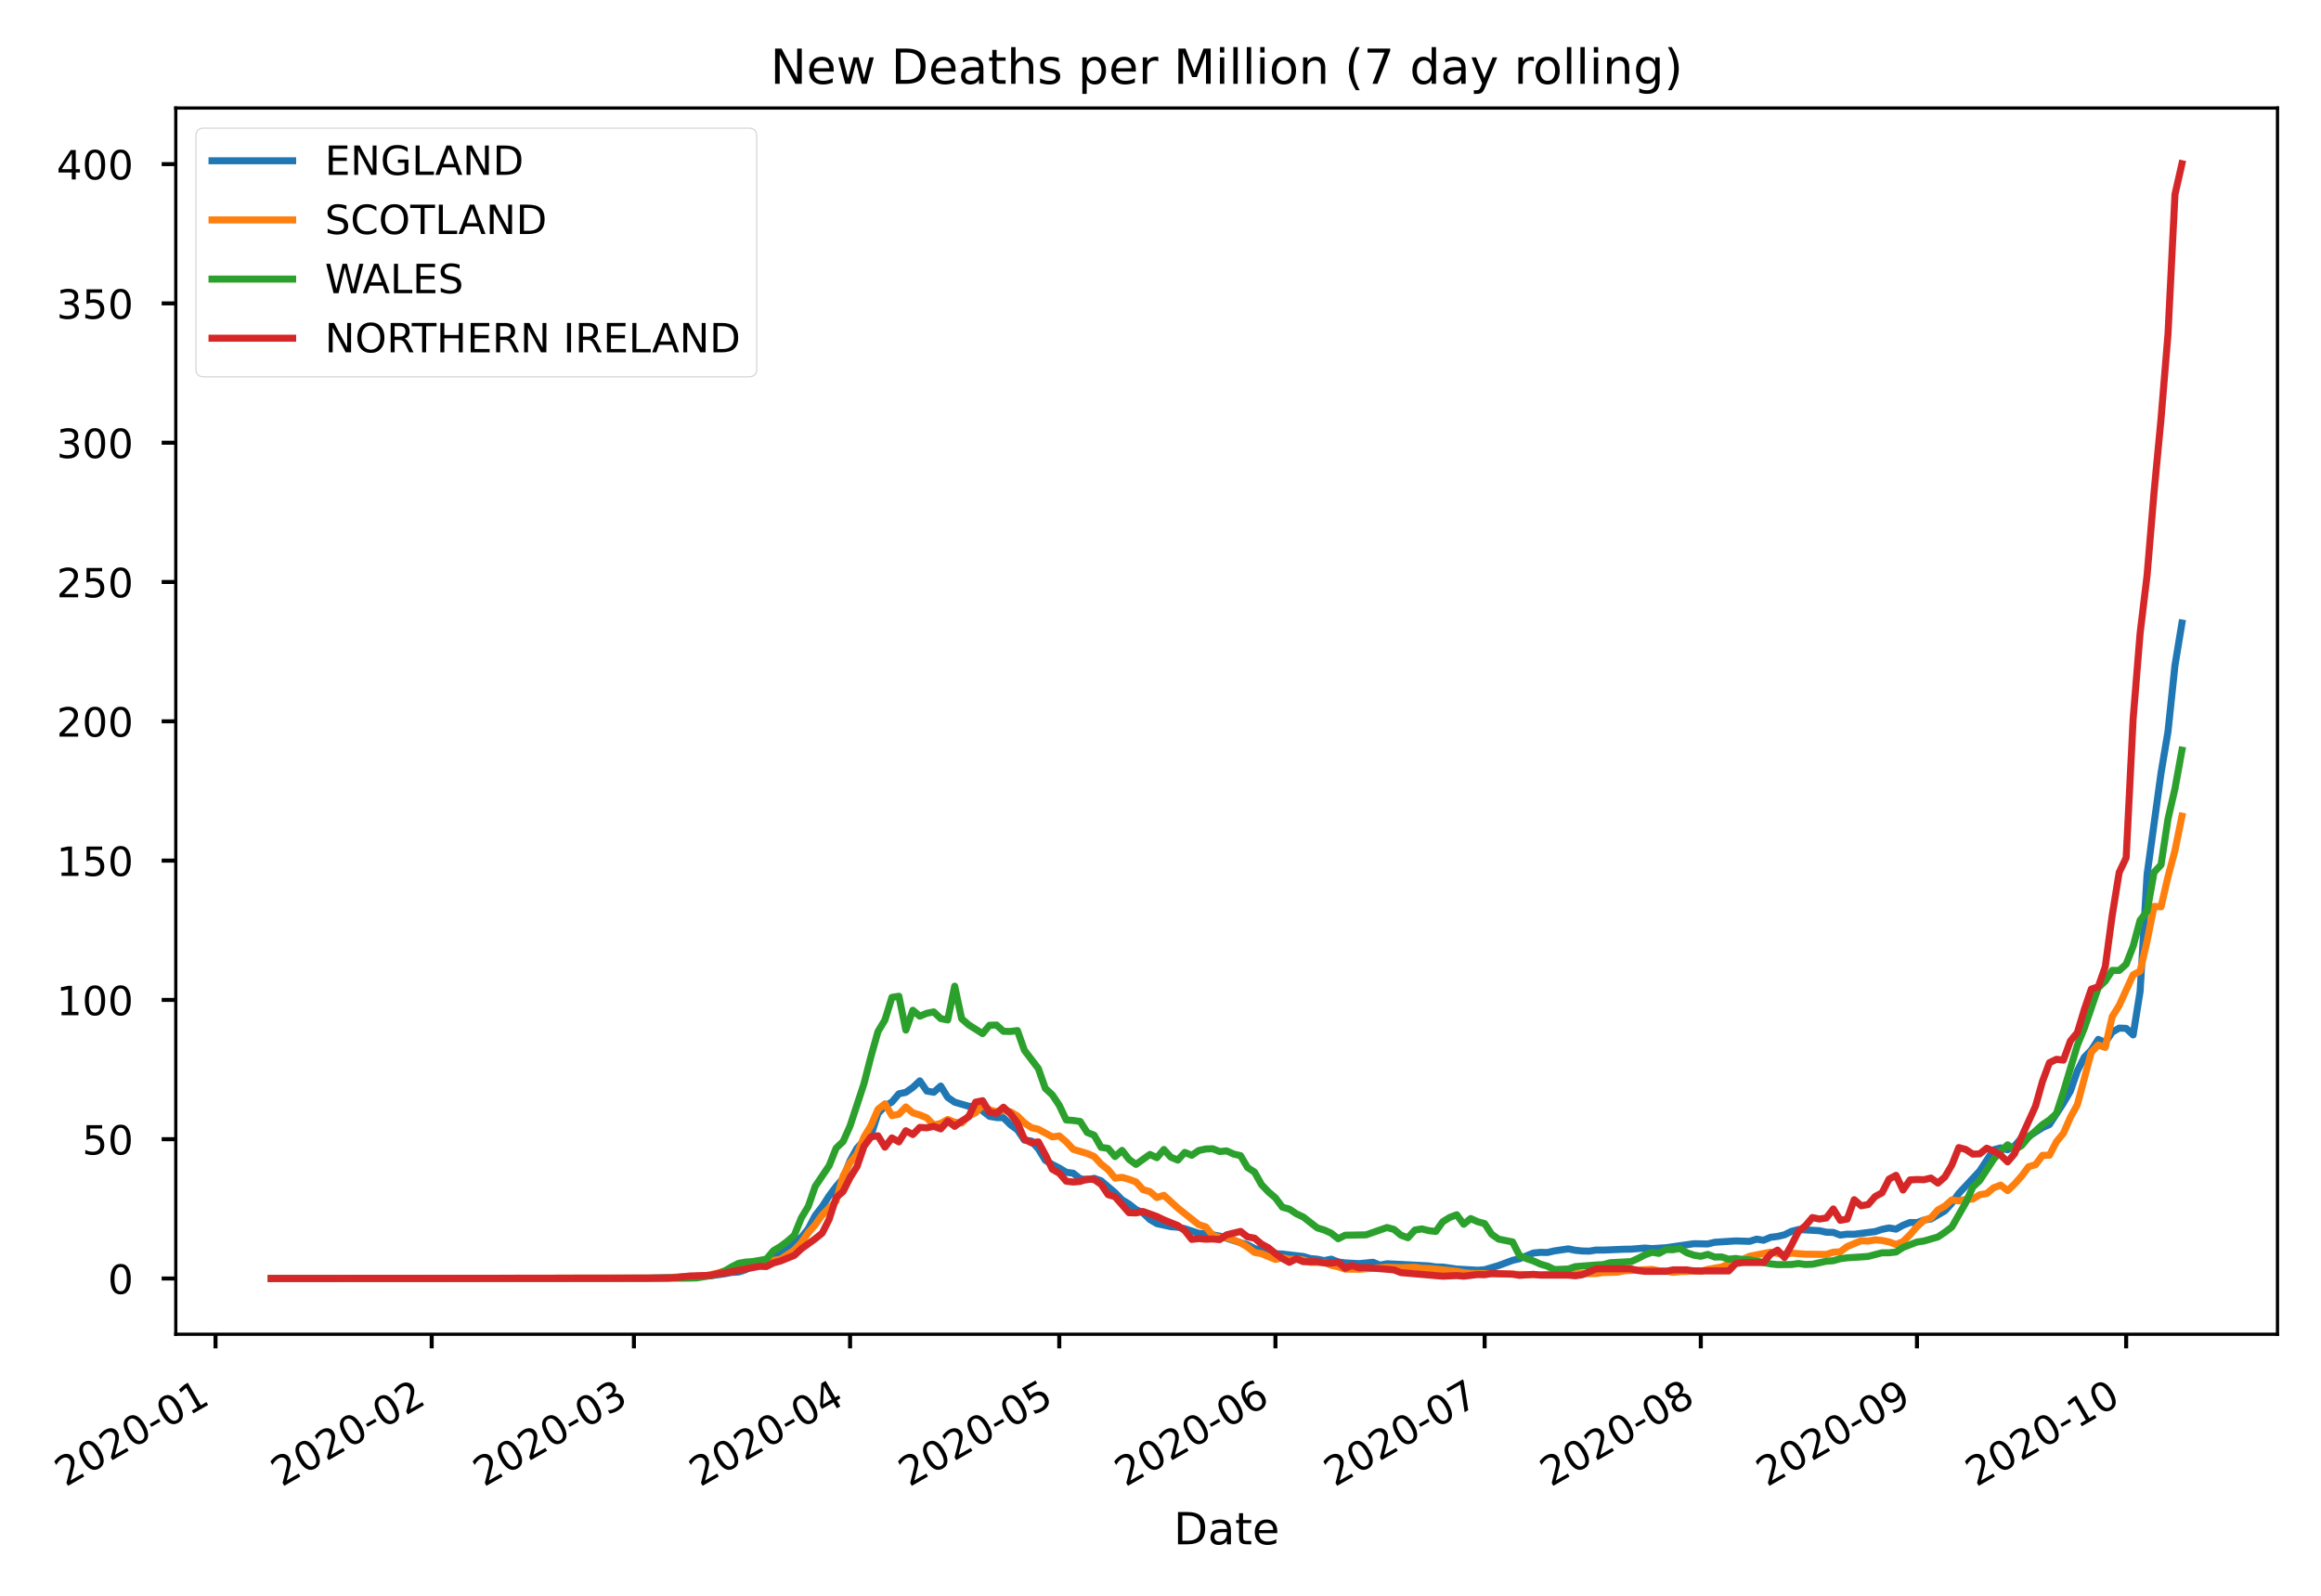 <?xml version="1.0" encoding="utf-8" standalone="no"?>
<!DOCTYPE svg PUBLIC "-//W3C//DTD SVG 1.1//EN"
  "http://www.w3.org/Graphics/SVG/1.1/DTD/svg11.dtd">
<!-- Created with matplotlib (https://matplotlib.org/) -->
<svg height="396pt" version="1.1" viewBox="0 0 576 396" width="576pt" xmlns="http://www.w3.org/2000/svg" xmlns:xlink="http://www.w3.org/1999/xlink">
 <defs>
  <style type="text/css">
*{stroke-linecap:butt;stroke-linejoin:round;}
  </style>
 </defs>
 <g id="figure_1">
  <g id="patch_1">
   <path d="M 0 396 
L 576 396 
L 576 0 
L 0 0 
z
" style="fill:#ffffff;"/>
  </g>
  <g id="axes_1">
   <g id="patch_2">
    <path d="M 43.623 331.102 
L 565.2 331.102 
L 565.2 26.8 
L 43.623 26.8 
z
" style="fill:#ffffff;"/>
   </g>
   <g id="matplotlib.axis_1">
    <g id="xtick_1">
     <g id="line2d_1">
      <defs>
       <path d="M 0 0 
L 0 3.5 
" id="mcf8f4b1bff" style="stroke:#000000;"/>
      </defs>
      <g>
       <use style="stroke:#000000;" x="53.487" xlink:href="#mcf8f4b1bff" y="331.102"/>
      </g>
     </g>
     <g id="text_1">
      <!-- 2020-01 -->
      <defs>
       <path d="M 19.188 8.297 
L 53.609 8.297 
L 53.609 0 
L 7.328 0 
L 7.328 8.297 
Q 12.938 14.109 22.625 23.891 
Q 32.328 33.688 34.812 36.531 
Q 39.547 41.844 41.422 45.531 
Q 43.312 49.219 43.312 52.781 
Q 43.312 58.594 39.234 62.25 
Q 35.156 65.922 28.609 65.922 
Q 23.969 65.922 18.812 64.312 
Q 13.672 62.703 7.812 59.422 
L 7.812 69.391 
Q 13.766 71.781 18.938 73 
Q 24.125 74.219 28.422 74.219 
Q 39.75 74.219 46.484 68.547 
Q 53.219 62.891 53.219 53.422 
Q 53.219 48.922 51.531 44.891 
Q 49.859 40.875 45.406 35.406 
Q 44.188 33.984 37.641 27.219 
Q 31.109 20.453 19.188 8.297 
z
" id="DejaVuSans-50"/>
       <path d="M 31.781 66.406 
Q 24.172 66.406 20.328 58.906 
Q 16.5 51.422 16.5 36.375 
Q 16.5 21.391 20.328 13.891 
Q 24.172 6.391 31.781 6.391 
Q 39.453 6.391 43.281 13.891 
Q 47.125 21.391 47.125 36.375 
Q 47.125 51.422 43.281 58.906 
Q 39.453 66.406 31.781 66.406 
z
M 31.781 74.219 
Q 44.047 74.219 50.516 64.516 
Q 56.984 54.828 56.984 36.375 
Q 56.984 17.969 50.516 8.266 
Q 44.047 -1.422 31.781 -1.422 
Q 19.531 -1.422 13.062 8.266 
Q 6.594 17.969 6.594 36.375 
Q 6.594 54.828 13.062 64.516 
Q 19.531 74.219 31.781 74.219 
z
" id="DejaVuSans-48"/>
       <path d="M 4.891 31.391 
L 31.203 31.391 
L 31.203 23.391 
L 4.891 23.391 
z
" id="DejaVuSans-45"/>
       <path d="M 12.406 8.297 
L 28.516 8.297 
L 28.516 63.922 
L 10.984 60.406 
L 10.984 69.391 
L 28.422 72.906 
L 38.281 72.906 
L 38.281 8.297 
L 54.391 8.297 
L 54.391 0 
L 12.406 0 
z
" id="DejaVuSans-49"/>
      </defs>
      <g transform="translate(16.262 369.074)rotate(-30)scale(0.1 -0.1)">
       <use xlink:href="#DejaVuSans-50"/>
       <use x="63.623" xlink:href="#DejaVuSans-48"/>
       <use x="127.246" xlink:href="#DejaVuSans-50"/>
       <use x="190.869" xlink:href="#DejaVuSans-48"/>
       <use x="254.492" xlink:href="#DejaVuSans-45"/>
       <use x="290.576" xlink:href="#DejaVuSans-48"/>
       <use x="354.199" xlink:href="#DejaVuSans-49"/>
      </g>
     </g>
    </g>
    <g id="xtick_2">
     <g id="line2d_2">
      <g>
       <use style="stroke:#000000;" x="107.133" xlink:href="#mcf8f4b1bff" y="331.102"/>
      </g>
     </g>
     <g id="text_2">
      <!-- 2020-02 -->
      <g transform="translate(69.908 369.074)rotate(-30)scale(0.1 -0.1)">
       <use xlink:href="#DejaVuSans-50"/>
       <use x="63.623" xlink:href="#DejaVuSans-48"/>
       <use x="127.246" xlink:href="#DejaVuSans-50"/>
       <use x="190.869" xlink:href="#DejaVuSans-48"/>
       <use x="254.492" xlink:href="#DejaVuSans-45"/>
       <use x="290.576" xlink:href="#DejaVuSans-48"/>
       <use x="354.199" xlink:href="#DejaVuSans-50"/>
      </g>
     </g>
    </g>
    <g id="xtick_3">
     <g id="line2d_3">
      <g>
       <use style="stroke:#000000;" x="157.317" xlink:href="#mcf8f4b1bff" y="331.102"/>
      </g>
     </g>
     <g id="text_3">
      <!-- 2020-03 -->
      <defs>
       <path d="M 40.578 39.312 
Q 47.656 37.797 51.625 33 
Q 55.609 28.219 55.609 21.188 
Q 55.609 10.406 48.188 4.484 
Q 40.766 -1.422 27.094 -1.422 
Q 22.516 -1.422 17.656 -0.516 
Q 12.797 0.391 7.625 2.203 
L 7.625 11.719 
Q 11.719 9.328 16.594 8.109 
Q 21.484 6.891 26.812 6.891 
Q 36.078 6.891 40.938 10.547 
Q 45.797 14.203 45.797 21.188 
Q 45.797 27.641 41.281 31.266 
Q 36.766 34.906 28.719 34.906 
L 20.219 34.906 
L 20.219 43.016 
L 29.109 43.016 
Q 36.375 43.016 40.234 45.922 
Q 44.094 48.828 44.094 54.297 
Q 44.094 59.906 40.109 62.906 
Q 36.141 65.922 28.719 65.922 
Q 24.656 65.922 20.016 65.031 
Q 15.375 64.156 9.812 62.312 
L 9.812 71.094 
Q 15.438 72.656 20.344 73.438 
Q 25.25 74.219 29.594 74.219 
Q 40.828 74.219 47.359 69.109 
Q 53.906 64.016 53.906 55.328 
Q 53.906 49.266 50.438 45.094 
Q 46.969 40.922 40.578 39.312 
z
" id="DejaVuSans-51"/>
      </defs>
      <g transform="translate(120.093 369.074)rotate(-30)scale(0.1 -0.1)">
       <use xlink:href="#DejaVuSans-50"/>
       <use x="63.623" xlink:href="#DejaVuSans-48"/>
       <use x="127.246" xlink:href="#DejaVuSans-50"/>
       <use x="190.869" xlink:href="#DejaVuSans-48"/>
       <use x="254.492" xlink:href="#DejaVuSans-45"/>
       <use x="290.576" xlink:href="#DejaVuSans-48"/>
       <use x="354.199" xlink:href="#DejaVuSans-51"/>
      </g>
     </g>
    </g>
    <g id="xtick_4">
     <g id="line2d_4">
      <g>
       <use style="stroke:#000000;" x="210.963" xlink:href="#mcf8f4b1bff" y="331.102"/>
      </g>
     </g>
     <g id="text_4">
      <!-- 2020-04 -->
      <defs>
       <path d="M 37.797 64.312 
L 12.891 25.391 
L 37.797 25.391 
z
M 35.203 72.906 
L 47.609 72.906 
L 47.609 25.391 
L 58.016 25.391 
L 58.016 17.188 
L 47.609 17.188 
L 47.609 0 
L 37.797 0 
L 37.797 17.188 
L 4.891 17.188 
L 4.891 26.703 
z
" id="DejaVuSans-52"/>
      </defs>
      <g transform="translate(173.739 369.074)rotate(-30)scale(0.1 -0.1)">
       <use xlink:href="#DejaVuSans-50"/>
       <use x="63.623" xlink:href="#DejaVuSans-48"/>
       <use x="127.246" xlink:href="#DejaVuSans-50"/>
       <use x="190.869" xlink:href="#DejaVuSans-48"/>
       <use x="254.492" xlink:href="#DejaVuSans-45"/>
       <use x="290.576" xlink:href="#DejaVuSans-48"/>
       <use x="354.199" xlink:href="#DejaVuSans-52"/>
      </g>
     </g>
    </g>
    <g id="xtick_5">
     <g id="line2d_5">
      <g>
       <use style="stroke:#000000;" x="262.879" xlink:href="#mcf8f4b1bff" y="331.102"/>
      </g>
     </g>
     <g id="text_5">
      <!-- 2020-05 -->
      <defs>
       <path d="M 10.797 72.906 
L 49.516 72.906 
L 49.516 64.594 
L 19.828 64.594 
L 19.828 46.734 
Q 21.969 47.469 24.109 47.828 
Q 26.266 48.188 28.422 48.188 
Q 40.625 48.188 47.75 41.5 
Q 54.891 34.812 54.891 23.391 
Q 54.891 11.625 47.562 5.094 
Q 40.234 -1.422 26.906 -1.422 
Q 22.312 -1.422 17.547 -0.641 
Q 12.797 0.141 7.719 1.703 
L 7.719 11.625 
Q 12.109 9.234 16.797 8.062 
Q 21.484 6.891 26.703 6.891 
Q 35.156 6.891 40.078 11.328 
Q 45.016 15.766 45.016 23.391 
Q 45.016 31 40.078 35.438 
Q 35.156 39.891 26.703 39.891 
Q 22.75 39.891 18.812 39.016 
Q 14.891 38.141 10.797 36.281 
z
" id="DejaVuSans-53"/>
      </defs>
      <g transform="translate(225.654 369.074)rotate(-30)scale(0.1 -0.1)">
       <use xlink:href="#DejaVuSans-50"/>
       <use x="63.623" xlink:href="#DejaVuSans-48"/>
       <use x="127.246" xlink:href="#DejaVuSans-50"/>
       <use x="190.869" xlink:href="#DejaVuSans-48"/>
       <use x="254.492" xlink:href="#DejaVuSans-45"/>
       <use x="290.576" xlink:href="#DejaVuSans-48"/>
       <use x="354.199" xlink:href="#DejaVuSans-53"/>
      </g>
     </g>
    </g>
    <g id="xtick_6">
     <g id="line2d_6">
      <g>
       <use style="stroke:#000000;" x="316.525" xlink:href="#mcf8f4b1bff" y="331.102"/>
      </g>
     </g>
     <g id="text_6">
      <!-- 2020-06 -->
      <defs>
       <path d="M 33.016 40.375 
Q 26.375 40.375 22.484 35.828 
Q 18.609 31.297 18.609 23.391 
Q 18.609 15.531 22.484 10.953 
Q 26.375 6.391 33.016 6.391 
Q 39.656 6.391 43.531 10.953 
Q 47.406 15.531 47.406 23.391 
Q 47.406 31.297 43.531 35.828 
Q 39.656 40.375 33.016 40.375 
z
M 52.594 71.297 
L 52.594 62.312 
Q 48.875 64.062 45.094 64.984 
Q 41.312 65.922 37.594 65.922 
Q 27.828 65.922 22.672 59.328 
Q 17.531 52.734 16.797 39.406 
Q 19.672 43.656 24.016 45.922 
Q 28.375 48.188 33.594 48.188 
Q 44.578 48.188 50.953 41.516 
Q 57.328 34.859 57.328 23.391 
Q 57.328 12.156 50.688 5.359 
Q 44.047 -1.422 33.016 -1.422 
Q 20.359 -1.422 13.672 8.266 
Q 6.984 17.969 6.984 36.375 
Q 6.984 53.656 15.188 63.938 
Q 23.391 74.219 37.203 74.219 
Q 40.922 74.219 44.703 73.484 
Q 48.484 72.75 52.594 71.297 
z
" id="DejaVuSans-54"/>
      </defs>
      <g transform="translate(279.3 369.074)rotate(-30)scale(0.1 -0.1)">
       <use xlink:href="#DejaVuSans-50"/>
       <use x="63.623" xlink:href="#DejaVuSans-48"/>
       <use x="127.246" xlink:href="#DejaVuSans-50"/>
       <use x="190.869" xlink:href="#DejaVuSans-48"/>
       <use x="254.492" xlink:href="#DejaVuSans-45"/>
       <use x="290.576" xlink:href="#DejaVuSans-48"/>
       <use x="354.199" xlink:href="#DejaVuSans-54"/>
      </g>
     </g>
    </g>
    <g id="xtick_7">
     <g id="line2d_7">
      <g>
       <use style="stroke:#000000;" x="368.44" xlink:href="#mcf8f4b1bff" y="331.102"/>
      </g>
     </g>
     <g id="text_7">
      <!-- 2020-07 -->
      <defs>
       <path d="M 8.203 72.906 
L 55.078 72.906 
L 55.078 68.703 
L 28.609 0 
L 18.312 0 
L 43.219 64.594 
L 8.203 64.594 
z
" id="DejaVuSans-55"/>
      </defs>
      <g transform="translate(331.216 369.074)rotate(-30)scale(0.1 -0.1)">
       <use xlink:href="#DejaVuSans-50"/>
       <use x="63.623" xlink:href="#DejaVuSans-48"/>
       <use x="127.246" xlink:href="#DejaVuSans-50"/>
       <use x="190.869" xlink:href="#DejaVuSans-48"/>
       <use x="254.492" xlink:href="#DejaVuSans-45"/>
       <use x="290.576" xlink:href="#DejaVuSans-48"/>
       <use x="354.199" xlink:href="#DejaVuSans-55"/>
      </g>
     </g>
    </g>
    <g id="xtick_8">
     <g id="line2d_8">
      <g>
       <use style="stroke:#000000;" x="422.086" xlink:href="#mcf8f4b1bff" y="331.102"/>
      </g>
     </g>
     <g id="text_8">
      <!-- 2020-08 -->
      <defs>
       <path d="M 31.781 34.625 
Q 24.75 34.625 20.719 30.859 
Q 16.703 27.094 16.703 20.516 
Q 16.703 13.922 20.719 10.156 
Q 24.75 6.391 31.781 6.391 
Q 38.812 6.391 42.859 10.172 
Q 46.922 13.969 46.922 20.516 
Q 46.922 27.094 42.891 30.859 
Q 38.875 34.625 31.781 34.625 
z
M 21.922 38.812 
Q 15.578 40.375 12.031 44.719 
Q 8.5 49.078 8.5 55.328 
Q 8.5 64.062 14.719 69.141 
Q 20.953 74.219 31.781 74.219 
Q 42.672 74.219 48.875 69.141 
Q 55.078 64.062 55.078 55.328 
Q 55.078 49.078 51.531 44.719 
Q 48 40.375 41.703 38.812 
Q 48.828 37.156 52.797 32.312 
Q 56.781 27.484 56.781 20.516 
Q 56.781 9.906 50.312 4.234 
Q 43.844 -1.422 31.781 -1.422 
Q 19.734 -1.422 13.25 4.234 
Q 6.781 9.906 6.781 20.516 
Q 6.781 27.484 10.781 32.312 
Q 14.797 37.156 21.922 38.812 
z
M 18.312 54.391 
Q 18.312 48.734 21.844 45.562 
Q 25.391 42.391 31.781 42.391 
Q 38.141 42.391 41.719 45.562 
Q 45.312 48.734 45.312 54.391 
Q 45.312 60.062 41.719 63.234 
Q 38.141 66.406 31.781 66.406 
Q 25.391 66.406 21.844 63.234 
Q 18.312 60.062 18.312 54.391 
z
" id="DejaVuSans-56"/>
      </defs>
      <g transform="translate(384.862 369.074)rotate(-30)scale(0.1 -0.1)">
       <use xlink:href="#DejaVuSans-50"/>
       <use x="63.623" xlink:href="#DejaVuSans-48"/>
       <use x="127.246" xlink:href="#DejaVuSans-50"/>
       <use x="190.869" xlink:href="#DejaVuSans-48"/>
       <use x="254.492" xlink:href="#DejaVuSans-45"/>
       <use x="290.576" xlink:href="#DejaVuSans-48"/>
       <use x="354.199" xlink:href="#DejaVuSans-56"/>
      </g>
     </g>
    </g>
    <g id="xtick_9">
     <g id="line2d_9">
      <g>
       <use style="stroke:#000000;" x="475.732" xlink:href="#mcf8f4b1bff" y="331.102"/>
      </g>
     </g>
     <g id="text_9">
      <!-- 2020-09 -->
      <defs>
       <path d="M 10.984 1.516 
L 10.984 10.5 
Q 14.703 8.734 18.5 7.812 
Q 22.312 6.891 25.984 6.891 
Q 35.75 6.891 40.891 13.453 
Q 46.047 20.016 46.781 33.406 
Q 43.953 29.203 39.594 26.953 
Q 35.25 24.703 29.984 24.703 
Q 19.047 24.703 12.672 31.312 
Q 6.297 37.938 6.297 49.422 
Q 6.297 60.641 12.938 67.422 
Q 19.578 74.219 30.609 74.219 
Q 43.266 74.219 49.922 64.516 
Q 56.594 54.828 56.594 36.375 
Q 56.594 19.141 48.406 8.859 
Q 40.234 -1.422 26.422 -1.422 
Q 22.703 -1.422 18.891 -0.688 
Q 15.094 0.047 10.984 1.516 
z
M 30.609 32.422 
Q 37.25 32.422 41.125 36.953 
Q 45.016 41.5 45.016 49.422 
Q 45.016 57.281 41.125 61.844 
Q 37.25 66.406 30.609 66.406 
Q 23.969 66.406 20.094 61.844 
Q 16.219 57.281 16.219 49.422 
Q 16.219 41.5 20.094 36.953 
Q 23.969 32.422 30.609 32.422 
z
" id="DejaVuSans-57"/>
      </defs>
      <g transform="translate(438.508 369.074)rotate(-30)scale(0.1 -0.1)">
       <use xlink:href="#DejaVuSans-50"/>
       <use x="63.623" xlink:href="#DejaVuSans-48"/>
       <use x="127.246" xlink:href="#DejaVuSans-50"/>
       <use x="190.869" xlink:href="#DejaVuSans-48"/>
       <use x="254.492" xlink:href="#DejaVuSans-45"/>
       <use x="290.576" xlink:href="#DejaVuSans-48"/>
       <use x="354.199" xlink:href="#DejaVuSans-57"/>
      </g>
     </g>
    </g>
    <g id="xtick_10">
     <g id="line2d_10">
      <g>
       <use style="stroke:#000000;" x="527.648" xlink:href="#mcf8f4b1bff" y="331.102"/>
      </g>
     </g>
     <g id="text_10">
      <!-- 2020-10 -->
      <g transform="translate(490.423 369.074)rotate(-30)scale(0.1 -0.1)">
       <use xlink:href="#DejaVuSans-50"/>
       <use x="63.623" xlink:href="#DejaVuSans-48"/>
       <use x="127.246" xlink:href="#DejaVuSans-50"/>
       <use x="190.869" xlink:href="#DejaVuSans-48"/>
       <use x="254.492" xlink:href="#DejaVuSans-45"/>
       <use x="290.576" xlink:href="#DejaVuSans-49"/>
       <use x="354.199" xlink:href="#DejaVuSans-48"/>
      </g>
     </g>
    </g>
    <g id="text_11">
     <!-- Date -->
     <defs>
      <path d="M 19.672 64.797 
L 19.672 8.109 
L 31.594 8.109 
Q 46.688 8.109 53.688 14.938 
Q 60.688 21.781 60.688 36.531 
Q 60.688 51.172 53.688 57.984 
Q 46.688 64.797 31.594 64.797 
z
M 9.812 72.906 
L 30.078 72.906 
Q 51.266 72.906 61.172 64.094 
Q 71.094 55.281 71.094 36.531 
Q 71.094 17.672 61.125 8.828 
Q 51.172 0 30.078 0 
L 9.812 0 
z
" id="DejaVuSans-68"/>
      <path d="M 34.281 27.484 
Q 23.391 27.484 19.188 25 
Q 14.984 22.516 14.984 16.5 
Q 14.984 11.719 18.141 8.906 
Q 21.297 6.109 26.703 6.109 
Q 34.188 6.109 38.703 11.406 
Q 43.219 16.703 43.219 25.484 
L 43.219 27.484 
z
M 52.203 31.203 
L 52.203 0 
L 43.219 0 
L 43.219 8.297 
Q 40.141 3.328 35.547 0.953 
Q 30.953 -1.422 24.312 -1.422 
Q 15.922 -1.422 10.953 3.297 
Q 6 8.016 6 15.922 
Q 6 25.141 12.172 29.828 
Q 18.359 34.516 30.609 34.516 
L 43.219 34.516 
L 43.219 35.406 
Q 43.219 41.609 39.141 45 
Q 35.062 48.391 27.688 48.391 
Q 23 48.391 18.547 47.266 
Q 14.109 46.141 10.016 43.891 
L 10.016 52.203 
Q 14.938 54.109 19.578 55.047 
Q 24.219 56 28.609 56 
Q 40.484 56 46.344 49.844 
Q 52.203 43.703 52.203 31.203 
z
" id="DejaVuSans-97"/>
      <path d="M 18.312 70.219 
L 18.312 54.688 
L 36.812 54.688 
L 36.812 47.703 
L 18.312 47.703 
L 18.312 18.016 
Q 18.312 11.328 20.141 9.422 
Q 21.969 7.516 27.594 7.516 
L 36.812 7.516 
L 36.812 0 
L 27.594 0 
Q 17.188 0 13.234 3.875 
Q 9.281 7.766 9.281 18.016 
L 9.281 47.703 
L 2.688 47.703 
L 2.688 54.688 
L 9.281 54.688 
L 9.281 70.219 
z
" id="DejaVuSans-116"/>
      <path d="M 56.203 29.594 
L 56.203 25.203 
L 14.891 25.203 
Q 15.484 15.922 20.484 11.062 
Q 25.484 6.203 34.422 6.203 
Q 39.594 6.203 44.453 7.469 
Q 49.312 8.734 54.109 11.281 
L 54.109 2.781 
Q 49.266 0.734 44.188 -0.344 
Q 39.109 -1.422 33.891 -1.422 
Q 20.797 -1.422 13.156 6.188 
Q 5.516 13.812 5.516 26.812 
Q 5.516 40.234 12.766 48.109 
Q 20.016 56 32.328 56 
Q 43.359 56 49.781 48.891 
Q 56.203 41.797 56.203 29.594 
z
M 47.219 32.234 
Q 47.125 39.594 43.094 43.984 
Q 39.062 48.391 32.422 48.391 
Q 24.906 48.391 20.391 44.141 
Q 15.875 39.891 15.188 32.172 
z
" id="DejaVuSans-101"/>
     </defs>
     <g transform="translate(291.265 383.233)scale(0.11 -0.11)">
      <use xlink:href="#DejaVuSans-68"/>
      <use x="77.002" xlink:href="#DejaVuSans-97"/>
      <use x="138.281" xlink:href="#DejaVuSans-116"/>
      <use x="177.49" xlink:href="#DejaVuSans-101"/>
     </g>
    </g>
   </g>
   <g id="matplotlib.axis_2">
    <g id="ytick_1">
     <g id="line2d_11">
      <defs>
       <path d="M 0 0 
L -3.5 0 
" id="m868696d26a" style="stroke:#000000;"/>
      </defs>
      <g>
       <use style="stroke:#000000;" x="43.623" xlink:href="#m868696d26a" y="317.27"/>
      </g>
     </g>
     <g id="text_12">
      <!-- 0 -->
      <g transform="translate(26.76 321.07)scale(0.1 -0.1)">
       <use xlink:href="#DejaVuSans-48"/>
      </g>
     </g>
    </g>
    <g id="ytick_2">
     <g id="line2d_12">
      <g>
       <use style="stroke:#000000;" x="43.623" xlink:href="#m868696d26a" y="282.702"/>
      </g>
     </g>
     <g id="text_13">
      <!-- 50 -->
      <g transform="translate(20.398 286.501)scale(0.1 -0.1)">
       <use xlink:href="#DejaVuSans-53"/>
       <use x="63.623" xlink:href="#DejaVuSans-48"/>
      </g>
     </g>
    </g>
    <g id="ytick_3">
     <g id="line2d_13">
      <g>
       <use style="stroke:#000000;" x="43.623" xlink:href="#m868696d26a" y="248.133"/>
      </g>
     </g>
     <g id="text_14">
      <!-- 100 -->
      <g transform="translate(14.035 251.933)scale(0.1 -0.1)">
       <use xlink:href="#DejaVuSans-49"/>
       <use x="63.623" xlink:href="#DejaVuSans-48"/>
       <use x="127.246" xlink:href="#DejaVuSans-48"/>
      </g>
     </g>
    </g>
    <g id="ytick_4">
     <g id="line2d_14">
      <g>
       <use style="stroke:#000000;" x="43.623" xlink:href="#m868696d26a" y="213.565"/>
      </g>
     </g>
     <g id="text_15">
      <!-- 150 -->
      <g transform="translate(14.035 217.364)scale(0.1 -0.1)">
       <use xlink:href="#DejaVuSans-49"/>
       <use x="63.623" xlink:href="#DejaVuSans-53"/>
       <use x="127.246" xlink:href="#DejaVuSans-48"/>
      </g>
     </g>
    </g>
    <g id="ytick_5">
     <g id="line2d_15">
      <g>
       <use style="stroke:#000000;" x="43.623" xlink:href="#m868696d26a" y="178.996"/>
      </g>
     </g>
     <g id="text_16">
      <!-- 200 -->
      <g transform="translate(14.035 182.796)scale(0.1 -0.1)">
       <use xlink:href="#DejaVuSans-50"/>
       <use x="63.623" xlink:href="#DejaVuSans-48"/>
       <use x="127.246" xlink:href="#DejaVuSans-48"/>
      </g>
     </g>
    </g>
    <g id="ytick_6">
     <g id="line2d_16">
      <g>
       <use style="stroke:#000000;" x="43.623" xlink:href="#m868696d26a" y="144.428"/>
      </g>
     </g>
     <g id="text_17">
      <!-- 250 -->
      <g transform="translate(14.035 148.227)scale(0.1 -0.1)">
       <use xlink:href="#DejaVuSans-50"/>
       <use x="63.623" xlink:href="#DejaVuSans-53"/>
       <use x="127.246" xlink:href="#DejaVuSans-48"/>
      </g>
     </g>
    </g>
    <g id="ytick_7">
     <g id="line2d_17">
      <g>
       <use style="stroke:#000000;" x="43.623" xlink:href="#m868696d26a" y="109.859"/>
      </g>
     </g>
     <g id="text_18">
      <!-- 300 -->
      <g transform="translate(14.035 113.659)scale(0.1 -0.1)">
       <use xlink:href="#DejaVuSans-51"/>
       <use x="63.623" xlink:href="#DejaVuSans-48"/>
       <use x="127.246" xlink:href="#DejaVuSans-48"/>
      </g>
     </g>
    </g>
    <g id="ytick_8">
     <g id="line2d_18">
      <g>
       <use style="stroke:#000000;" x="43.623" xlink:href="#m868696d26a" y="75.291"/>
      </g>
     </g>
     <g id="text_19">
      <!-- 350 -->
      <g transform="translate(14.035 79.09)scale(0.1 -0.1)">
       <use xlink:href="#DejaVuSans-51"/>
       <use x="63.623" xlink:href="#DejaVuSans-53"/>
       <use x="127.246" xlink:href="#DejaVuSans-48"/>
      </g>
     </g>
    </g>
    <g id="ytick_9">
     <g id="line2d_19">
      <g>
       <use style="stroke:#000000;" x="43.623" xlink:href="#m868696d26a" y="40.722"/>
      </g>
     </g>
     <g id="text_20">
      <!-- 400 -->
      <g transform="translate(14.035 44.521)scale(0.1 -0.1)">
       <use xlink:href="#DejaVuSans-52"/>
       <use x="63.623" xlink:href="#DejaVuSans-48"/>
       <use x="127.246" xlink:href="#DejaVuSans-48"/>
      </g>
     </g>
    </g>
   </g>
   <g id="line2d_20">
    <path clip-path="url(#pd40463306b)" d="M 67.331 317.27 
L 160.779 317.209 
L 176.353 316.597 
L 179.814 316.102 
L 181.545 315.76 
L 183.275 315.66 
L 185.006 315.107 
L 186.736 314.121 
L 190.197 312.464 
L 191.928 311.285 
L 193.658 310.79 
L 195.389 309.569 
L 197.119 307.995 
L 198.85 307.109 
L 200.58 304.942 
L 202.311 301.646 
L 204.041 299.425 
L 205.772 296.749 
L 207.502 294.443 
L 209.233 292.415 
L 210.963 288.028 
L 212.694 284.915 
L 214.424 283.038 
L 216.155 281.685 
L 217.886 276.338 
L 219.616 274.462 
L 221.347 273.473 
L 223.077 271.441 
L 224.808 271.064 
L 226.538 269.858 
L 228.269 268.224 
L 229.999 270.742 
L 231.73 271.053 
L 233.46 269.516 
L 235.191 272.323 
L 236.921 273.517 
L 240.382 274.519 
L 242.113 274.633 
L 243.843 275.682 
L 245.574 277.028 
L 247.304 277.323 
L 249.035 277.382 
L 250.765 279.104 
L 252.496 280.371 
L 254.226 282.924 
L 255.957 283.164 
L 257.687 285.091 
L 259.418 287.928 
L 261.148 288.981 
L 262.879 289.864 
L 264.609 290.913 
L 266.34 291.146 
L 268.07 292.513 
L 269.801 292.771 
L 271.532 292.406 
L 273.262 293.022 
L 276.723 295.98 
L 278.454 297.756 
L 280.184 298.799 
L 281.915 300.158 
L 283.645 300.974 
L 285.376 302.631 
L 287.106 303.652 
L 290.567 304.41 
L 292.298 304.542 
L 294.028 304.91 
L 297.489 306.063 
L 299.22 306.114 
L 302.681 306.747 
L 309.603 308.918 
L 311.333 309.836 
L 316.525 311.113 
L 318.255 311.197 
L 321.716 311.61 
L 323.447 311.801 
L 325.177 312.315 
L 326.908 312.476 
L 328.639 312.831 
L 330.369 312.468 
L 332.1 313.168 
L 333.83 313.391 
L 337.291 313.582 
L 340.752 313.247 
L 342.483 313.947 
L 344.213 313.615 
L 347.674 313.777 
L 354.596 314.142 
L 356.327 314.396 
L 358.057 314.431 
L 361.518 314.923 
L 366.71 315.214 
L 368.44 315.091 
L 371.901 314.057 
L 375.362 312.764 
L 377.093 312.357 
L 380.554 310.945 
L 382.285 310.78 
L 384.015 310.818 
L 385.746 310.42 
L 389.207 309.913 
L 390.937 310.264 
L 392.668 310.439 
L 394.398 310.474 
L 396.129 310.202 
L 397.859 310.22 
L 403.051 310.006 
L 404.781 309.983 
L 408.242 309.706 
L 409.973 309.857 
L 413.434 309.629 
L 420.356 308.637 
L 423.817 308.695 
L 425.547 308.274 
L 430.739 307.944 
L 434.2 308.051 
L 435.93 307.504 
L 437.661 307.779 
L 439.392 307.046 
L 441.122 306.833 
L 442.853 306.424 
L 444.583 305.568 
L 446.314 305.121 
L 451.505 305.403 
L 453.236 305.786 
L 454.966 305.828 
L 456.697 306.488 
L 458.427 306.267 
L 460.158 306.291 
L 465.349 305.621 
L 467.08 305.068 
L 468.81 304.721 
L 470.541 305.017 
L 472.271 304.054 
L 474.002 303.368 
L 475.732 303.41 
L 477.463 302.771 
L 479.193 302.496 
L 482.654 300.48 
L 484.385 298.569 
L 486.115 296.149 
L 491.307 290.585 
L 494.768 285.312 
L 496.499 284.854 
L 498.229 285.326 
L 499.96 284.352 
L 501.69 282.404 
L 503.421 282.036 
L 506.882 279.828 
L 508.612 279.053 
L 512.073 273.731 
L 513.804 270.771 
L 515.534 265.78 
L 517.265 262.355 
L 518.995 260.599 
L 520.726 257.93 
L 522.456 258.698 
L 524.187 256.129 
L 525.917 255.124 
L 527.648 255.199 
L 529.378 256.824 
L 531.109 246.003 
L 532.839 217.034 
L 536.3 191.826 
L 538.031 181.523 
L 539.761 165.093 
L 541.492 154.609 
L 541.492 154.609 
" style="fill:none;stroke:#1f77b4;stroke-linecap:square;stroke-width:1.75;"/>
   </g>
   <g id="line2d_21">
    <path clip-path="url(#pd40463306b)" d="M 67.331 317.27 
L 164.24 317.162 
L 174.623 316.674 
L 178.084 315.933 
L 181.545 314.83 
L 183.275 314.595 
L 188.467 313.546 
L 190.197 312.986 
L 193.658 312.516 
L 197.119 310.238 
L 198.85 308.376 
L 200.58 305.917 
L 202.311 303.947 
L 204.041 301.506 
L 207.502 298.035 
L 209.233 291.798 
L 210.963 288.508 
L 212.694 286.393 
L 214.424 282.162 
L 216.155 279.306 
L 217.886 275.293 
L 219.616 273.919 
L 221.347 276.847 
L 223.077 276.504 
L 224.808 274.696 
L 226.538 276.16 
L 228.269 276.685 
L 229.999 277.39 
L 231.73 279.197 
L 233.46 278.782 
L 235.191 277.805 
L 236.921 278.492 
L 238.652 278.691 
L 240.382 276.956 
L 242.113 276.142 
L 243.843 274.19 
L 245.574 275.437 
L 247.304 275.871 
L 249.035 275.564 
L 250.765 275.907 
L 252.496 276.938 
L 254.226 278.637 
L 255.957 279.83 
L 257.687 280.228 
L 261.148 282.126 
L 262.879 281.891 
L 264.609 283.355 
L 266.34 285.218 
L 269.801 286.248 
L 271.532 286.989 
L 273.262 288.869 
L 274.993 290.243 
L 276.723 292.358 
L 278.454 292.16 
L 280.184 292.666 
L 281.915 293.299 
L 283.645 295.215 
L 285.376 295.703 
L 287.106 297.185 
L 288.837 296.625 
L 292.298 299.789 
L 297.489 303.91 
L 299.22 304.453 
L 300.95 306.532 
L 302.681 307.074 
L 304.411 307.11 
L 306.142 307.689 
L 307.872 308.43 
L 309.603 309.461 
L 311.333 310.798 
L 313.064 311.106 
L 316.525 312.534 
L 318.255 312.1 
L 319.986 312.498 
L 321.716 312.48 
L 323.447 312.66 
L 325.177 313.275 
L 328.639 313.275 
L 330.369 313.98 
L 332.1 314.36 
L 333.83 314.938 
L 337.291 314.974 
L 344.213 314.468 
L 347.674 314.577 
L 351.135 314.468 
L 352.866 314.739 
L 354.596 314.794 
L 358.057 315.119 
L 361.518 315.499 
L 363.249 315.824 
L 364.979 315.987 
L 382.285 316.348 
L 384.015 316.24 
L 385.746 316.312 
L 387.476 316.131 
L 396.129 316.041 
L 397.859 315.788 
L 401.32 315.698 
L 403.051 315.354 
L 409.973 315.011 
L 411.703 315.354 
L 413.434 315.426 
L 415.164 315.752 
L 416.895 315.535 
L 418.625 315.517 
L 420.356 315.336 
L 422.086 315.499 
L 423.817 315.011 
L 427.278 314.396 
L 429.008 313.637 
L 430.739 312.751 
L 432.469 312.516 
L 434.2 311.756 
L 439.392 310.726 
L 442.853 311.377 
L 444.583 310.979 
L 448.044 311.232 
L 453.236 311.286 
L 454.966 310.744 
L 456.697 310.636 
L 458.427 309.334 
L 461.888 307.888 
L 463.619 307.978 
L 465.349 307.671 
L 467.08 307.833 
L 468.81 308.195 
L 470.541 308.828 
L 472.271 308.105 
L 474.002 306.405 
L 475.732 304.417 
L 477.463 302.808 
L 479.193 302.211 
L 480.924 300.259 
L 482.654 299.3 
L 484.385 297.764 
L 486.115 298.017 
L 487.846 297.619 
L 489.576 297.565 
L 491.307 296.48 
L 493.038 296.191 
L 494.768 294.745 
L 496.499 294.094 
L 498.229 295.468 
L 499.96 293.823 
L 501.69 291.87 
L 503.421 289.538 
L 505.151 289.032 
L 506.882 286.7 
L 508.612 286.682 
L 510.343 283.337 
L 512.073 281.24 
L 513.804 277.281 
L 515.534 274.117 
L 518.995 261.119 
L 520.726 259.329 
L 522.456 259.926 
L 524.187 252.279 
L 525.917 249.495 
L 529.378 241.902 
L 531.109 240.998 
L 532.839 233.514 
L 534.57 224.926 
L 536.3 225.035 
L 538.031 217.55 
L 539.761 211.06 
L 541.492 202.545 
L 541.492 202.545 
" style="fill:none;stroke:#ff7f0e;stroke-linecap:square;stroke-width:1.75;"/>
   </g>
   <g id="line2d_22">
    <path clip-path="url(#pd40463306b)" d="M 67.331 317.27 
L 171.162 317.176 
L 172.892 317.114 
L 176.353 316.55 
L 178.084 316.143 
L 179.814 315.453 
L 181.545 314.388 
L 183.275 313.511 
L 185.006 313.198 
L 186.736 313.073 
L 190.197 312.477 
L 191.928 310.379 
L 193.658 309.345 
L 195.389 308.06 
L 197.119 306.557 
L 198.85 302.265 
L 200.58 299.383 
L 202.311 294.402 
L 205.772 289.265 
L 207.502 284.911 
L 209.233 283.282 
L 210.963 279.397 
L 214.424 268.872 
L 216.155 262.137 
L 217.886 255.997 
L 219.616 253.115 
L 221.347 247.507 
L 223.077 247.225 
L 224.808 255.621 
L 226.538 250.703 
L 228.269 252.175 
L 229.999 251.454 
L 231.73 251.11 
L 233.46 252.77 
L 235.191 253.115 
L 236.921 244.719 
L 238.652 252.801 
L 240.382 254.305 
L 243.843 256.498 
L 245.574 254.43 
L 247.304 254.368 
L 249.035 255.934 
L 250.765 255.965 
L 252.496 255.746 
L 254.226 260.633 
L 257.687 265.175 
L 259.418 270.093 
L 261.148 271.691 
L 262.879 274.291 
L 264.609 277.925 
L 266.34 278.05 
L 268.07 278.301 
L 269.801 281.026 
L 271.532 281.715 
L 273.262 284.723 
L 274.993 284.973 
L 276.723 287.009 
L 278.454 285.474 
L 280.184 287.699 
L 281.915 288.952 
L 285.376 286.477 
L 287.106 287.291 
L 288.837 285.255 
L 290.567 287.166 
L 292.298 287.887 
L 294.028 285.976 
L 295.759 286.696 
L 297.489 285.506 
L 299.22 285.13 
L 300.95 285.067 
L 302.681 285.756 
L 304.411 285.6 
L 306.142 286.383 
L 307.872 286.79 
L 309.603 289.735 
L 311.333 290.862 
L 313.064 293.964 
L 314.794 295.781 
L 316.525 297.253 
L 318.255 299.571 
L 319.986 300.041 
L 321.716 301.2 
L 323.447 302.015 
L 326.908 304.709 
L 328.639 305.241 
L 330.369 306.024 
L 332.1 307.403 
L 333.83 306.526 
L 339.022 306.432 
L 344.213 304.615 
L 345.944 305.085 
L 347.674 306.526 
L 349.405 307.152 
L 351.135 305.241 
L 352.866 304.959 
L 354.596 305.398 
L 356.327 305.586 
L 358.057 303.174 
L 359.788 302.109 
L 361.518 301.451 
L 363.249 303.8 
L 364.979 302.39 
L 366.71 303.174 
L 368.44 303.644 
L 370.171 306.275 
L 371.901 307.497 
L 375.362 308.186 
L 377.093 311.569 
L 378.823 312.321 
L 380.554 312.916 
L 382.285 313.699 
L 384.015 314.2 
L 385.746 315.046 
L 389.207 314.921 
L 390.937 314.326 
L 396.129 313.918 
L 397.859 313.824 
L 399.59 313.355 
L 404.781 313.073 
L 406.512 312.289 
L 408.242 311.381 
L 409.973 310.755 
L 411.703 311.036 
L 413.434 310.097 
L 415.164 310.128 
L 416.895 309.815 
L 418.625 310.88 
L 420.356 311.475 
L 422.086 311.757 
L 423.817 311.287 
L 425.547 311.945 
L 427.278 311.914 
L 429.008 312.477 
L 430.739 312.289 
L 432.469 312.571 
L 434.2 312.634 
L 439.392 313.637 
L 441.122 313.824 
L 444.583 313.793 
L 446.314 313.543 
L 448.044 313.793 
L 449.775 313.73 
L 453.236 312.979 
L 454.966 312.853 
L 456.697 312.352 
L 458.427 312.133 
L 461.888 311.914 
L 463.619 311.788 
L 467.08 310.88 
L 468.81 310.88 
L 470.541 310.692 
L 472.271 309.564 
L 475.732 308.217 
L 477.463 307.966 
L 480.924 306.964 
L 482.654 305.805 
L 484.385 304.489 
L 487.846 298.443 
L 489.576 294.59 
L 491.307 292.961 
L 494.768 287.667 
L 496.499 285.662 
L 498.229 284.096 
L 499.96 285.349 
L 501.69 284.284 
L 503.421 282.217 
L 506.882 279.084 
L 508.612 277.925 
L 510.343 276.327 
L 512.073 270.97 
L 515.534 259.38 
L 517.265 255.151 
L 520.726 245.095 
L 522.456 243.466 
L 524.187 240.804 
L 525.917 240.835 
L 527.648 239.269 
L 529.378 234.82 
L 531.109 228.367 
L 532.839 226.174 
L 534.57 216.463 
L 536.3 214.615 
L 538.031 203.212 
L 539.761 195.694 
L 541.492 186.171 
L 541.492 186.171 
" style="fill:none;stroke:#2ca02c;stroke-linecap:square;stroke-width:1.75;"/>
   </g>
   <g id="line2d_23">
    <path clip-path="url(#pd40463306b)" d="M 67.331 317.27 
L 165.97 317.166 
L 167.701 317.062 
L 171.162 316.644 
L 174.623 316.54 
L 176.353 316.488 
L 178.084 316.071 
L 179.814 315.914 
L 188.467 314.245 
L 190.197 314.297 
L 191.928 313.411 
L 193.658 312.941 
L 197.119 311.533 
L 198.85 309.916 
L 202.311 307.413 
L 204.041 306.005 
L 205.772 302.562 
L 207.502 297.19 
L 209.233 295.678 
L 210.963 292.235 
L 212.694 289.471 
L 214.424 284.464 
L 216.155 282.117 
L 217.886 281.856 
L 219.616 284.672 
L 221.347 282.378 
L 223.077 283.369 
L 224.808 280.604 
L 226.538 281.543 
L 228.269 279.77 
L 229.999 279.874 
L 231.73 279.509 
L 233.46 280.135 
L 235.191 278.205 
L 236.921 279.509 
L 238.652 278.205 
L 240.382 277.162 
L 242.113 273.511 
L 243.843 273.146 
L 245.574 276.014 
L 247.304 276.275 
L 249.035 274.763 
L 250.765 276.38 
L 252.496 278.674 
L 254.226 282.691 
L 255.957 283.577 
L 257.687 283.369 
L 259.418 286.55 
L 261.148 290.149 
L 262.879 291.14 
L 264.609 293.122 
L 266.34 293.33 
L 268.07 293.174 
L 269.801 292.6 
L 271.532 292.705 
L 273.262 293.904 
L 274.993 296.46 
L 276.723 296.981 
L 280.184 300.945 
L 281.915 300.997 
L 283.645 300.632 
L 287.106 301.884 
L 288.837 302.719 
L 292.298 304.127 
L 294.028 305.379 
L 295.759 307.569 
L 297.489 307.361 
L 299.22 307.517 
L 300.95 307.465 
L 302.681 307.621 
L 304.411 306.422 
L 307.872 305.587 
L 309.603 306.943 
L 311.333 307.256 
L 313.064 308.717 
L 314.794 309.655 
L 316.525 311.064 
L 318.255 312.315 
L 319.986 313.254 
L 321.716 312.368 
L 323.447 313.098 
L 326.908 313.098 
L 328.639 313.411 
L 330.369 313.463 
L 332.1 313.202 
L 333.83 314.715 
L 335.561 314.037 
L 337.291 314.61 
L 339.022 314.558 
L 344.213 314.975 
L 345.944 315.132 
L 347.674 315.81 
L 358.057 316.697 
L 361.518 316.54 
L 363.249 316.697 
L 366.71 316.279 
L 368.44 316.332 
L 370.171 316.019 
L 373.632 316.123 
L 375.362 316.175 
L 377.093 316.488 
L 380.554 316.227 
L 382.285 316.436 
L 389.207 316.436 
L 390.937 316.592 
L 392.668 316.332 
L 396.129 314.871 
L 404.781 314.871 
L 406.512 315.288 
L 408.242 315.497 
L 413.434 315.497 
L 415.164 315.132 
L 418.625 315.132 
L 420.356 315.393 
L 429.008 315.393 
L 430.739 313.567 
L 432.469 313.306 
L 437.661 313.306 
L 439.392 311.22 
L 441.122 310.229 
L 442.853 312.055 
L 444.583 308.977 
L 446.314 305.587 
L 448.044 304.179 
L 449.775 302.145 
L 451.505 302.51 
L 453.236 302.249 
L 454.966 300.007 
L 456.697 302.823 
L 458.427 302.51 
L 460.158 297.712 
L 461.888 299.224 
L 463.619 298.911 
L 465.349 296.929 
L 467.08 295.99 
L 468.81 292.6 
L 470.541 291.661 
L 472.271 295.312 
L 474.002 292.809 
L 475.732 292.705 
L 477.463 292.757 
L 479.193 292.339 
L 480.924 293.591 
L 482.654 292.079 
L 484.385 289.106 
L 486.115 284.777 
L 487.846 285.246 
L 489.576 286.394 
L 491.307 286.341 
L 493.038 284.933 
L 494.768 285.663 
L 496.499 286.654 
L 498.229 288.323 
L 499.96 286.289 
L 501.69 282.117 
L 505.151 274.502 
L 506.882 268.347 
L 508.612 263.706 
L 510.343 262.871 
L 512.073 263.08 
L 513.804 258.333 
L 515.534 256.247 
L 517.265 250.51 
L 518.995 245.451 
L 520.726 244.877 
L 522.456 239.922 
L 524.187 227.144 
L 525.917 216.504 
L 527.648 212.853 
L 529.378 178.377 
L 531.109 157.15 
L 532.839 142.807 
L 534.57 122.153 
L 536.3 103.95 
L 538.031 82.879 
L 539.761 48.247 
L 541.492 40.632 
L 541.492 40.632 
" style="fill:none;stroke:#d62728;stroke-linecap:square;stroke-width:1.75;"/>
   </g>
   <g id="patch_3">
    <path d="M 43.623 331.102 
L 43.623 26.8 
" style="fill:none;stroke:#000000;stroke-linecap:square;stroke-linejoin:miter;stroke-width:0.8;"/>
   </g>
   <g id="patch_4">
    <path d="M 565.2 331.102 
L 565.2 26.8 
" style="fill:none;stroke:#000000;stroke-linecap:square;stroke-linejoin:miter;stroke-width:0.8;"/>
   </g>
   <g id="patch_5">
    <path d="M 43.623 331.102 
L 565.2 331.102 
" style="fill:none;stroke:#000000;stroke-linecap:square;stroke-linejoin:miter;stroke-width:0.8;"/>
   </g>
   <g id="patch_6">
    <path d="M 43.623 26.8 
L 565.2 26.8 
" style="fill:none;stroke:#000000;stroke-linecap:square;stroke-linejoin:miter;stroke-width:0.8;"/>
   </g>
   <g id="text_21">
    <!-- New Deaths per Million (7 day rolling) -->
    <defs>
     <path d="M 9.812 72.906 
L 23.094 72.906 
L 55.422 11.922 
L 55.422 72.906 
L 64.984 72.906 
L 64.984 0 
L 51.703 0 
L 19.391 60.984 
L 19.391 0 
L 9.812 0 
z
" id="DejaVuSans-78"/>
     <path d="M 4.203 54.688 
L 13.188 54.688 
L 24.422 12.016 
L 35.594 54.688 
L 46.188 54.688 
L 57.422 12.016 
L 68.609 54.688 
L 77.594 54.688 
L 63.281 0 
L 52.688 0 
L 40.922 44.828 
L 29.109 0 
L 18.5 0 
z
" id="DejaVuSans-119"/>
     <path id="DejaVuSans-32"/>
     <path d="M 54.891 33.016 
L 54.891 0 
L 45.906 0 
L 45.906 32.719 
Q 45.906 40.484 42.875 44.328 
Q 39.844 48.188 33.797 48.188 
Q 26.516 48.188 22.312 43.547 
Q 18.109 38.922 18.109 30.906 
L 18.109 0 
L 9.078 0 
L 9.078 75.984 
L 18.109 75.984 
L 18.109 46.188 
Q 21.344 51.125 25.703 53.562 
Q 30.078 56 35.797 56 
Q 45.219 56 50.047 50.172 
Q 54.891 44.344 54.891 33.016 
z
" id="DejaVuSans-104"/>
     <path d="M 44.281 53.078 
L 44.281 44.578 
Q 40.484 46.531 36.375 47.5 
Q 32.281 48.484 27.875 48.484 
Q 21.188 48.484 17.844 46.438 
Q 14.5 44.391 14.5 40.281 
Q 14.5 37.156 16.891 35.375 
Q 19.281 33.594 26.516 31.984 
L 29.594 31.297 
Q 39.156 29.25 43.188 25.516 
Q 47.219 21.781 47.219 15.094 
Q 47.219 7.469 41.188 3.016 
Q 35.156 -1.422 24.609 -1.422 
Q 20.219 -1.422 15.453 -0.562 
Q 10.688 0.297 5.422 2 
L 5.422 11.281 
Q 10.406 8.688 15.234 7.391 
Q 20.062 6.109 24.812 6.109 
Q 31.156 6.109 34.562 8.281 
Q 37.984 10.453 37.984 14.406 
Q 37.984 18.062 35.516 20.016 
Q 33.062 21.969 24.703 23.781 
L 21.578 24.516 
Q 13.234 26.266 9.516 29.906 
Q 5.812 33.547 5.812 39.891 
Q 5.812 47.609 11.281 51.797 
Q 16.75 56 26.812 56 
Q 31.781 56 36.172 55.266 
Q 40.578 54.547 44.281 53.078 
z
" id="DejaVuSans-115"/>
     <path d="M 18.109 8.203 
L 18.109 -20.797 
L 9.078 -20.797 
L 9.078 54.688 
L 18.109 54.688 
L 18.109 46.391 
Q 20.953 51.266 25.266 53.625 
Q 29.594 56 35.594 56 
Q 45.562 56 51.781 48.094 
Q 58.016 40.188 58.016 27.297 
Q 58.016 14.406 51.781 6.484 
Q 45.562 -1.422 35.594 -1.422 
Q 29.594 -1.422 25.266 0.953 
Q 20.953 3.328 18.109 8.203 
z
M 48.688 27.297 
Q 48.688 37.203 44.609 42.844 
Q 40.531 48.484 33.406 48.484 
Q 26.266 48.484 22.188 42.844 
Q 18.109 37.203 18.109 27.297 
Q 18.109 17.391 22.188 11.75 
Q 26.266 6.109 33.406 6.109 
Q 40.531 6.109 44.609 11.75 
Q 48.688 17.391 48.688 27.297 
z
" id="DejaVuSans-112"/>
     <path d="M 41.109 46.297 
Q 39.594 47.172 37.812 47.578 
Q 36.031 48 33.891 48 
Q 26.266 48 22.188 43.047 
Q 18.109 38.094 18.109 28.812 
L 18.109 0 
L 9.078 0 
L 9.078 54.688 
L 18.109 54.688 
L 18.109 46.188 
Q 20.953 51.172 25.484 53.578 
Q 30.031 56 36.531 56 
Q 37.453 56 38.578 55.875 
Q 39.703 55.766 41.062 55.516 
z
" id="DejaVuSans-114"/>
     <path d="M 9.812 72.906 
L 24.516 72.906 
L 43.109 23.297 
L 61.812 72.906 
L 76.516 72.906 
L 76.516 0 
L 66.891 0 
L 66.891 64.016 
L 48.094 14.016 
L 38.188 14.016 
L 19.391 64.016 
L 19.391 0 
L 9.812 0 
z
" id="DejaVuSans-77"/>
     <path d="M 9.422 54.688 
L 18.406 54.688 
L 18.406 0 
L 9.422 0 
z
M 9.422 75.984 
L 18.406 75.984 
L 18.406 64.594 
L 9.422 64.594 
z
" id="DejaVuSans-105"/>
     <path d="M 9.422 75.984 
L 18.406 75.984 
L 18.406 0 
L 9.422 0 
z
" id="DejaVuSans-108"/>
     <path d="M 30.609 48.391 
Q 23.391 48.391 19.188 42.75 
Q 14.984 37.109 14.984 27.297 
Q 14.984 17.484 19.156 11.844 
Q 23.344 6.203 30.609 6.203 
Q 37.797 6.203 41.984 11.859 
Q 46.188 17.531 46.188 27.297 
Q 46.188 37.016 41.984 42.703 
Q 37.797 48.391 30.609 48.391 
z
M 30.609 56 
Q 42.328 56 49.016 48.375 
Q 55.719 40.766 55.719 27.297 
Q 55.719 13.875 49.016 6.219 
Q 42.328 -1.422 30.609 -1.422 
Q 18.844 -1.422 12.172 6.219 
Q 5.516 13.875 5.516 27.297 
Q 5.516 40.766 12.172 48.375 
Q 18.844 56 30.609 56 
z
" id="DejaVuSans-111"/>
     <path d="M 54.891 33.016 
L 54.891 0 
L 45.906 0 
L 45.906 32.719 
Q 45.906 40.484 42.875 44.328 
Q 39.844 48.188 33.797 48.188 
Q 26.516 48.188 22.312 43.547 
Q 18.109 38.922 18.109 30.906 
L 18.109 0 
L 9.078 0 
L 9.078 54.688 
L 18.109 54.688 
L 18.109 46.188 
Q 21.344 51.125 25.703 53.562 
Q 30.078 56 35.797 56 
Q 45.219 56 50.047 50.172 
Q 54.891 44.344 54.891 33.016 
z
" id="DejaVuSans-110"/>
     <path d="M 31 75.875 
Q 24.469 64.656 21.281 53.656 
Q 18.109 42.672 18.109 31.391 
Q 18.109 20.125 21.312 9.062 
Q 24.516 -2 31 -13.188 
L 23.188 -13.188 
Q 15.875 -1.703 12.234 9.375 
Q 8.594 20.453 8.594 31.391 
Q 8.594 42.281 12.203 53.312 
Q 15.828 64.359 23.188 75.875 
z
" id="DejaVuSans-40"/>
     <path d="M 45.406 46.391 
L 45.406 75.984 
L 54.391 75.984 
L 54.391 0 
L 45.406 0 
L 45.406 8.203 
Q 42.578 3.328 38.25 0.953 
Q 33.938 -1.422 27.875 -1.422 
Q 17.969 -1.422 11.734 6.484 
Q 5.516 14.406 5.516 27.297 
Q 5.516 40.188 11.734 48.094 
Q 17.969 56 27.875 56 
Q 33.938 56 38.25 53.625 
Q 42.578 51.266 45.406 46.391 
z
M 14.797 27.297 
Q 14.797 17.391 18.875 11.75 
Q 22.953 6.109 30.078 6.109 
Q 37.203 6.109 41.297 11.75 
Q 45.406 17.391 45.406 27.297 
Q 45.406 37.203 41.297 42.844 
Q 37.203 48.484 30.078 48.484 
Q 22.953 48.484 18.875 42.844 
Q 14.797 37.203 14.797 27.297 
z
" id="DejaVuSans-100"/>
     <path d="M 32.172 -5.078 
Q 28.375 -14.844 24.75 -17.812 
Q 21.141 -20.797 15.094 -20.797 
L 7.906 -20.797 
L 7.906 -13.281 
L 13.188 -13.281 
Q 16.891 -13.281 18.938 -11.516 
Q 21 -9.766 23.484 -3.219 
L 25.094 0.875 
L 2.984 54.688 
L 12.5 54.688 
L 29.594 11.922 
L 46.688 54.688 
L 56.203 54.688 
z
" id="DejaVuSans-121"/>
     <path d="M 45.406 27.984 
Q 45.406 37.75 41.375 43.109 
Q 37.359 48.484 30.078 48.484 
Q 22.859 48.484 18.828 43.109 
Q 14.797 37.75 14.797 27.984 
Q 14.797 18.266 18.828 12.891 
Q 22.859 7.516 30.078 7.516 
Q 37.359 7.516 41.375 12.891 
Q 45.406 18.266 45.406 27.984 
z
M 54.391 6.781 
Q 54.391 -7.172 48.188 -13.984 
Q 42 -20.797 29.203 -20.797 
Q 24.469 -20.797 20.266 -20.094 
Q 16.062 -19.391 12.109 -17.922 
L 12.109 -9.188 
Q 16.062 -11.328 19.922 -12.344 
Q 23.781 -13.375 27.781 -13.375 
Q 36.625 -13.375 41.016 -8.766 
Q 45.406 -4.156 45.406 5.172 
L 45.406 9.625 
Q 42.625 4.781 38.281 2.391 
Q 33.938 0 27.875 0 
Q 17.828 0 11.672 7.656 
Q 5.516 15.328 5.516 27.984 
Q 5.516 40.672 11.672 48.328 
Q 17.828 56 27.875 56 
Q 33.938 56 38.281 53.609 
Q 42.625 51.219 45.406 46.391 
L 45.406 54.688 
L 54.391 54.688 
z
" id="DejaVuSans-103"/>
     <path d="M 8.016 75.875 
L 15.828 75.875 
Q 23.141 64.359 26.781 53.312 
Q 30.422 42.281 30.422 31.391 
Q 30.422 20.453 26.781 9.375 
Q 23.141 -1.703 15.828 -13.188 
L 8.016 -13.188 
Q 14.5 -2 17.703 9.062 
Q 20.906 20.125 20.906 31.391 
Q 20.906 42.672 17.703 53.656 
Q 14.5 64.656 8.016 75.875 
z
" id="DejaVuSans-41"/>
    </defs>
    <g transform="translate(191.176 20.8)scale(0.12 -0.12)">
     <use xlink:href="#DejaVuSans-78"/>
     <use x="74.805" xlink:href="#DejaVuSans-101"/>
     <use x="136.328" xlink:href="#DejaVuSans-119"/>
     <use x="218.115" xlink:href="#DejaVuSans-32"/>
     <use x="249.902" xlink:href="#DejaVuSans-68"/>
     <use x="326.904" xlink:href="#DejaVuSans-101"/>
     <use x="388.428" xlink:href="#DejaVuSans-97"/>
     <use x="449.707" xlink:href="#DejaVuSans-116"/>
     <use x="488.916" xlink:href="#DejaVuSans-104"/>
     <use x="552.295" xlink:href="#DejaVuSans-115"/>
     <use x="604.395" xlink:href="#DejaVuSans-32"/>
     <use x="636.182" xlink:href="#DejaVuSans-112"/>
     <use x="699.658" xlink:href="#DejaVuSans-101"/>
     <use x="761.182" xlink:href="#DejaVuSans-114"/>
     <use x="802.295" xlink:href="#DejaVuSans-32"/>
     <use x="834.082" xlink:href="#DejaVuSans-77"/>
     <use x="920.361" xlink:href="#DejaVuSans-105"/>
     <use x="948.145" xlink:href="#DejaVuSans-108"/>
     <use x="975.928" xlink:href="#DejaVuSans-108"/>
     <use x="1003.711" xlink:href="#DejaVuSans-105"/>
     <use x="1031.494" xlink:href="#DejaVuSans-111"/>
     <use x="1092.676" xlink:href="#DejaVuSans-110"/>
     <use x="1156.055" xlink:href="#DejaVuSans-32"/>
     <use x="1187.842" xlink:href="#DejaVuSans-40"/>
     <use x="1226.855" xlink:href="#DejaVuSans-55"/>
     <use x="1290.479" xlink:href="#DejaVuSans-32"/>
     <use x="1322.266" xlink:href="#DejaVuSans-100"/>
     <use x="1385.742" xlink:href="#DejaVuSans-97"/>
     <use x="1447.021" xlink:href="#DejaVuSans-121"/>
     <use x="1506.201" xlink:href="#DejaVuSans-32"/>
     <use x="1537.988" xlink:href="#DejaVuSans-114"/>
     <use x="1576.852" xlink:href="#DejaVuSans-111"/>
     <use x="1638.033" xlink:href="#DejaVuSans-108"/>
     <use x="1665.816" xlink:href="#DejaVuSans-108"/>
     <use x="1693.6" xlink:href="#DejaVuSans-105"/>
     <use x="1721.383" xlink:href="#DejaVuSans-110"/>
     <use x="1784.762" xlink:href="#DejaVuSans-103"/>
     <use x="1848.238" xlink:href="#DejaVuSans-41"/>
    </g>
   </g>
   <g id="legend_1">
    <g id="patch_7">
     <path d="M 50.623 93.513 
L 185.79 93.513 
Q 187.79 93.513 187.79 91.513 
L 187.79 33.8 
Q 187.79 31.8 185.79 31.8 
L 50.623 31.8 
Q 48.623 31.8 48.623 33.8 
L 48.623 91.513 
Q 48.623 93.513 50.623 93.513 
z
" style="fill:#ffffff;opacity:0.8;stroke:#cccccc;stroke-linejoin:miter;stroke-width:0.3;"/>
    </g>
    <g id="line2d_24">
     <path d="M 52.623 39.898 
L 72.623 39.898 
" style="fill:none;stroke:#1f77b4;stroke-linecap:square;stroke-width:1.75;"/>
    </g>
    <g id="line2d_25"/>
    <g id="text_22">
     <!-- ENGLAND -->
     <defs>
      <path d="M 9.812 72.906 
L 55.906 72.906 
L 55.906 64.594 
L 19.672 64.594 
L 19.672 43.016 
L 54.391 43.016 
L 54.391 34.719 
L 19.672 34.719 
L 19.672 8.297 
L 56.781 8.297 
L 56.781 0 
L 9.812 0 
z
" id="DejaVuSans-69"/>
      <path d="M 59.516 10.406 
L 59.516 29.984 
L 43.406 29.984 
L 43.406 38.094 
L 69.281 38.094 
L 69.281 6.781 
Q 63.578 2.734 56.688 0.656 
Q 49.812 -1.422 42 -1.422 
Q 24.906 -1.422 15.25 8.562 
Q 5.609 18.562 5.609 36.375 
Q 5.609 54.25 15.25 64.234 
Q 24.906 74.219 42 74.219 
Q 49.125 74.219 55.547 72.453 
Q 61.969 70.703 67.391 67.281 
L 67.391 56.781 
Q 61.922 61.422 55.766 63.766 
Q 49.609 66.109 42.828 66.109 
Q 29.438 66.109 22.719 58.641 
Q 16.016 51.172 16.016 36.375 
Q 16.016 21.625 22.719 14.156 
Q 29.438 6.688 42.828 6.688 
Q 48.047 6.688 52.141 7.594 
Q 56.25 8.5 59.516 10.406 
z
" id="DejaVuSans-71"/>
      <path d="M 9.812 72.906 
L 19.672 72.906 
L 19.672 8.297 
L 55.172 8.297 
L 55.172 0 
L 9.812 0 
z
" id="DejaVuSans-76"/>
      <path d="M 34.188 63.188 
L 20.797 26.906 
L 47.609 26.906 
z
M 28.609 72.906 
L 39.797 72.906 
L 67.578 0 
L 57.328 0 
L 50.688 18.703 
L 17.828 18.703 
L 11.188 0 
L 0.781 0 
z
" id="DejaVuSans-65"/>
     </defs>
     <g transform="translate(80.623 43.398)scale(0.1 -0.1)">
      <use xlink:href="#DejaVuSans-69"/>
      <use x="63.184" xlink:href="#DejaVuSans-78"/>
      <use x="137.988" xlink:href="#DejaVuSans-71"/>
      <use x="215.479" xlink:href="#DejaVuSans-76"/>
      <use x="273.441" xlink:href="#DejaVuSans-65"/>
      <use x="341.85" xlink:href="#DejaVuSans-78"/>
      <use x="416.654" xlink:href="#DejaVuSans-68"/>
     </g>
    </g>
    <g id="line2d_26">
     <path d="M 52.623 54.577 
L 72.623 54.577 
" style="fill:none;stroke:#ff7f0e;stroke-linecap:square;stroke-width:1.75;"/>
    </g>
    <g id="line2d_27"/>
    <g id="text_23">
     <!-- SCOTLAND -->
     <defs>
      <path d="M 53.516 70.516 
L 53.516 60.891 
Q 47.906 63.578 42.922 64.891 
Q 37.938 66.219 33.297 66.219 
Q 25.25 66.219 20.875 63.094 
Q 16.5 59.969 16.5 54.203 
Q 16.5 49.359 19.406 46.891 
Q 22.312 44.438 30.422 42.922 
L 36.375 41.703 
Q 47.406 39.594 52.656 34.297 
Q 57.906 29 57.906 20.125 
Q 57.906 9.516 50.797 4.047 
Q 43.703 -1.422 29.984 -1.422 
Q 24.812 -1.422 18.969 -0.25 
Q 13.141 0.922 6.891 3.219 
L 6.891 13.375 
Q 12.891 10.016 18.656 8.297 
Q 24.422 6.594 29.984 6.594 
Q 38.422 6.594 43.016 9.906 
Q 47.609 13.234 47.609 19.391 
Q 47.609 24.75 44.312 27.781 
Q 41.016 30.812 33.5 32.328 
L 27.484 33.5 
Q 16.453 35.688 11.516 40.375 
Q 6.594 45.062 6.594 53.422 
Q 6.594 63.094 13.406 68.656 
Q 20.219 74.219 32.172 74.219 
Q 37.312 74.219 42.625 73.281 
Q 47.953 72.359 53.516 70.516 
z
" id="DejaVuSans-83"/>
      <path d="M 64.406 67.281 
L 64.406 56.891 
Q 59.422 61.531 53.781 63.812 
Q 48.141 66.109 41.797 66.109 
Q 29.297 66.109 22.656 58.469 
Q 16.016 50.828 16.016 36.375 
Q 16.016 21.969 22.656 14.328 
Q 29.297 6.688 41.797 6.688 
Q 48.141 6.688 53.781 8.984 
Q 59.422 11.281 64.406 15.922 
L 64.406 5.609 
Q 59.234 2.094 53.438 0.328 
Q 47.656 -1.422 41.219 -1.422 
Q 24.656 -1.422 15.125 8.703 
Q 5.609 18.844 5.609 36.375 
Q 5.609 53.953 15.125 64.078 
Q 24.656 74.219 41.219 74.219 
Q 47.75 74.219 53.531 72.484 
Q 59.328 70.75 64.406 67.281 
z
" id="DejaVuSans-67"/>
      <path d="M 39.406 66.219 
Q 28.656 66.219 22.328 58.203 
Q 16.016 50.203 16.016 36.375 
Q 16.016 22.609 22.328 14.594 
Q 28.656 6.594 39.406 6.594 
Q 50.141 6.594 56.422 14.594 
Q 62.703 22.609 62.703 36.375 
Q 62.703 50.203 56.422 58.203 
Q 50.141 66.219 39.406 66.219 
z
M 39.406 74.219 
Q 54.734 74.219 63.906 63.938 
Q 73.094 53.656 73.094 36.375 
Q 73.094 19.141 63.906 8.859 
Q 54.734 -1.422 39.406 -1.422 
Q 24.031 -1.422 14.812 8.828 
Q 5.609 19.094 5.609 36.375 
Q 5.609 53.656 14.812 63.938 
Q 24.031 74.219 39.406 74.219 
z
" id="DejaVuSans-79"/>
      <path d="M -0.297 72.906 
L 61.375 72.906 
L 61.375 64.594 
L 35.5 64.594 
L 35.5 0 
L 25.594 0 
L 25.594 64.594 
L -0.297 64.594 
z
" id="DejaVuSans-84"/>
     </defs>
     <g transform="translate(80.623 58.077)scale(0.1 -0.1)">
      <use xlink:href="#DejaVuSans-83"/>
      <use x="63.477" xlink:href="#DejaVuSans-67"/>
      <use x="133.301" xlink:href="#DejaVuSans-79"/>
      <use x="212.012" xlink:href="#DejaVuSans-84"/>
      <use x="273.096" xlink:href="#DejaVuSans-76"/>
      <use x="331.059" xlink:href="#DejaVuSans-65"/>
      <use x="399.467" xlink:href="#DejaVuSans-78"/>
      <use x="474.271" xlink:href="#DejaVuSans-68"/>
     </g>
    </g>
    <g id="line2d_28">
     <path d="M 52.623 69.255 
L 72.623 69.255 
" style="fill:none;stroke:#2ca02c;stroke-linecap:square;stroke-width:1.75;"/>
    </g>
    <g id="line2d_29"/>
    <g id="text_24">
     <!-- WALES -->
     <defs>
      <path d="M 3.328 72.906 
L 13.281 72.906 
L 28.609 11.281 
L 43.891 72.906 
L 54.984 72.906 
L 70.312 11.281 
L 85.594 72.906 
L 95.609 72.906 
L 77.297 0 
L 64.891 0 
L 49.516 63.281 
L 33.984 0 
L 21.578 0 
z
" id="DejaVuSans-87"/>
     </defs>
     <g transform="translate(80.623 72.755)scale(0.1 -0.1)">
      <use xlink:href="#DejaVuSans-87"/>
      <use x="93.377" xlink:href="#DejaVuSans-65"/>
      <use x="161.785" xlink:href="#DejaVuSans-76"/>
      <use x="217.498" xlink:href="#DejaVuSans-69"/>
      <use x="280.682" xlink:href="#DejaVuSans-83"/>
     </g>
    </g>
    <g id="line2d_30">
     <path d="M 52.623 83.933 
L 72.623 83.933 
" style="fill:none;stroke:#d62728;stroke-linecap:square;stroke-width:1.75;"/>
    </g>
    <g id="line2d_31"/>
    <g id="text_25">
     <!-- NORTHERN IRELAND -->
     <defs>
      <path d="M 44.391 34.188 
Q 47.562 33.109 50.562 29.594 
Q 53.562 26.078 56.594 19.922 
L 66.609 0 
L 56 0 
L 46.688 18.703 
Q 43.062 26.031 39.672 28.422 
Q 36.281 30.812 30.422 30.812 
L 19.672 30.812 
L 19.672 0 
L 9.812 0 
L 9.812 72.906 
L 32.078 72.906 
Q 44.578 72.906 50.734 67.672 
Q 56.891 62.453 56.891 51.906 
Q 56.891 45.016 53.688 40.469 
Q 50.484 35.938 44.391 34.188 
z
M 19.672 64.797 
L 19.672 38.922 
L 32.078 38.922 
Q 39.203 38.922 42.844 42.219 
Q 46.484 45.516 46.484 51.906 
Q 46.484 58.297 42.844 61.547 
Q 39.203 64.797 32.078 64.797 
z
" id="DejaVuSans-82"/>
      <path d="M 9.812 72.906 
L 19.672 72.906 
L 19.672 43.016 
L 55.516 43.016 
L 55.516 72.906 
L 65.375 72.906 
L 65.375 0 
L 55.516 0 
L 55.516 34.719 
L 19.672 34.719 
L 19.672 0 
L 9.812 0 
z
" id="DejaVuSans-72"/>
      <path d="M 9.812 72.906 
L 19.672 72.906 
L 19.672 0 
L 9.812 0 
z
" id="DejaVuSans-73"/>
     </defs>
     <g transform="translate(80.623 87.433)scale(0.1 -0.1)">
      <use xlink:href="#DejaVuSans-78"/>
      <use x="74.805" xlink:href="#DejaVuSans-79"/>
      <use x="153.516" xlink:href="#DejaVuSans-82"/>
      <use x="215.748" xlink:href="#DejaVuSans-84"/>
      <use x="276.832" xlink:href="#DejaVuSans-72"/>
      <use x="352.027" xlink:href="#DejaVuSans-69"/>
      <use x="415.211" xlink:href="#DejaVuSans-82"/>
      <use x="484.693" xlink:href="#DejaVuSans-78"/>
      <use x="559.498" xlink:href="#DejaVuSans-32"/>
      <use x="591.285" xlink:href="#DejaVuSans-73"/>
      <use x="620.777" xlink:href="#DejaVuSans-82"/>
      <use x="690.26" xlink:href="#DejaVuSans-69"/>
      <use x="753.443" xlink:href="#DejaVuSans-76"/>
      <use x="811.406" xlink:href="#DejaVuSans-65"/>
      <use x="879.814" xlink:href="#DejaVuSans-78"/>
      <use x="954.619" xlink:href="#DejaVuSans-68"/>
     </g>
    </g>
   </g>
  </g>
 </g>
 <defs>
  <clipPath id="pd40463306b">
   <rect height="304.302" width="521.577" x="43.623" y="26.8"/>
  </clipPath>
 </defs>
</svg>
